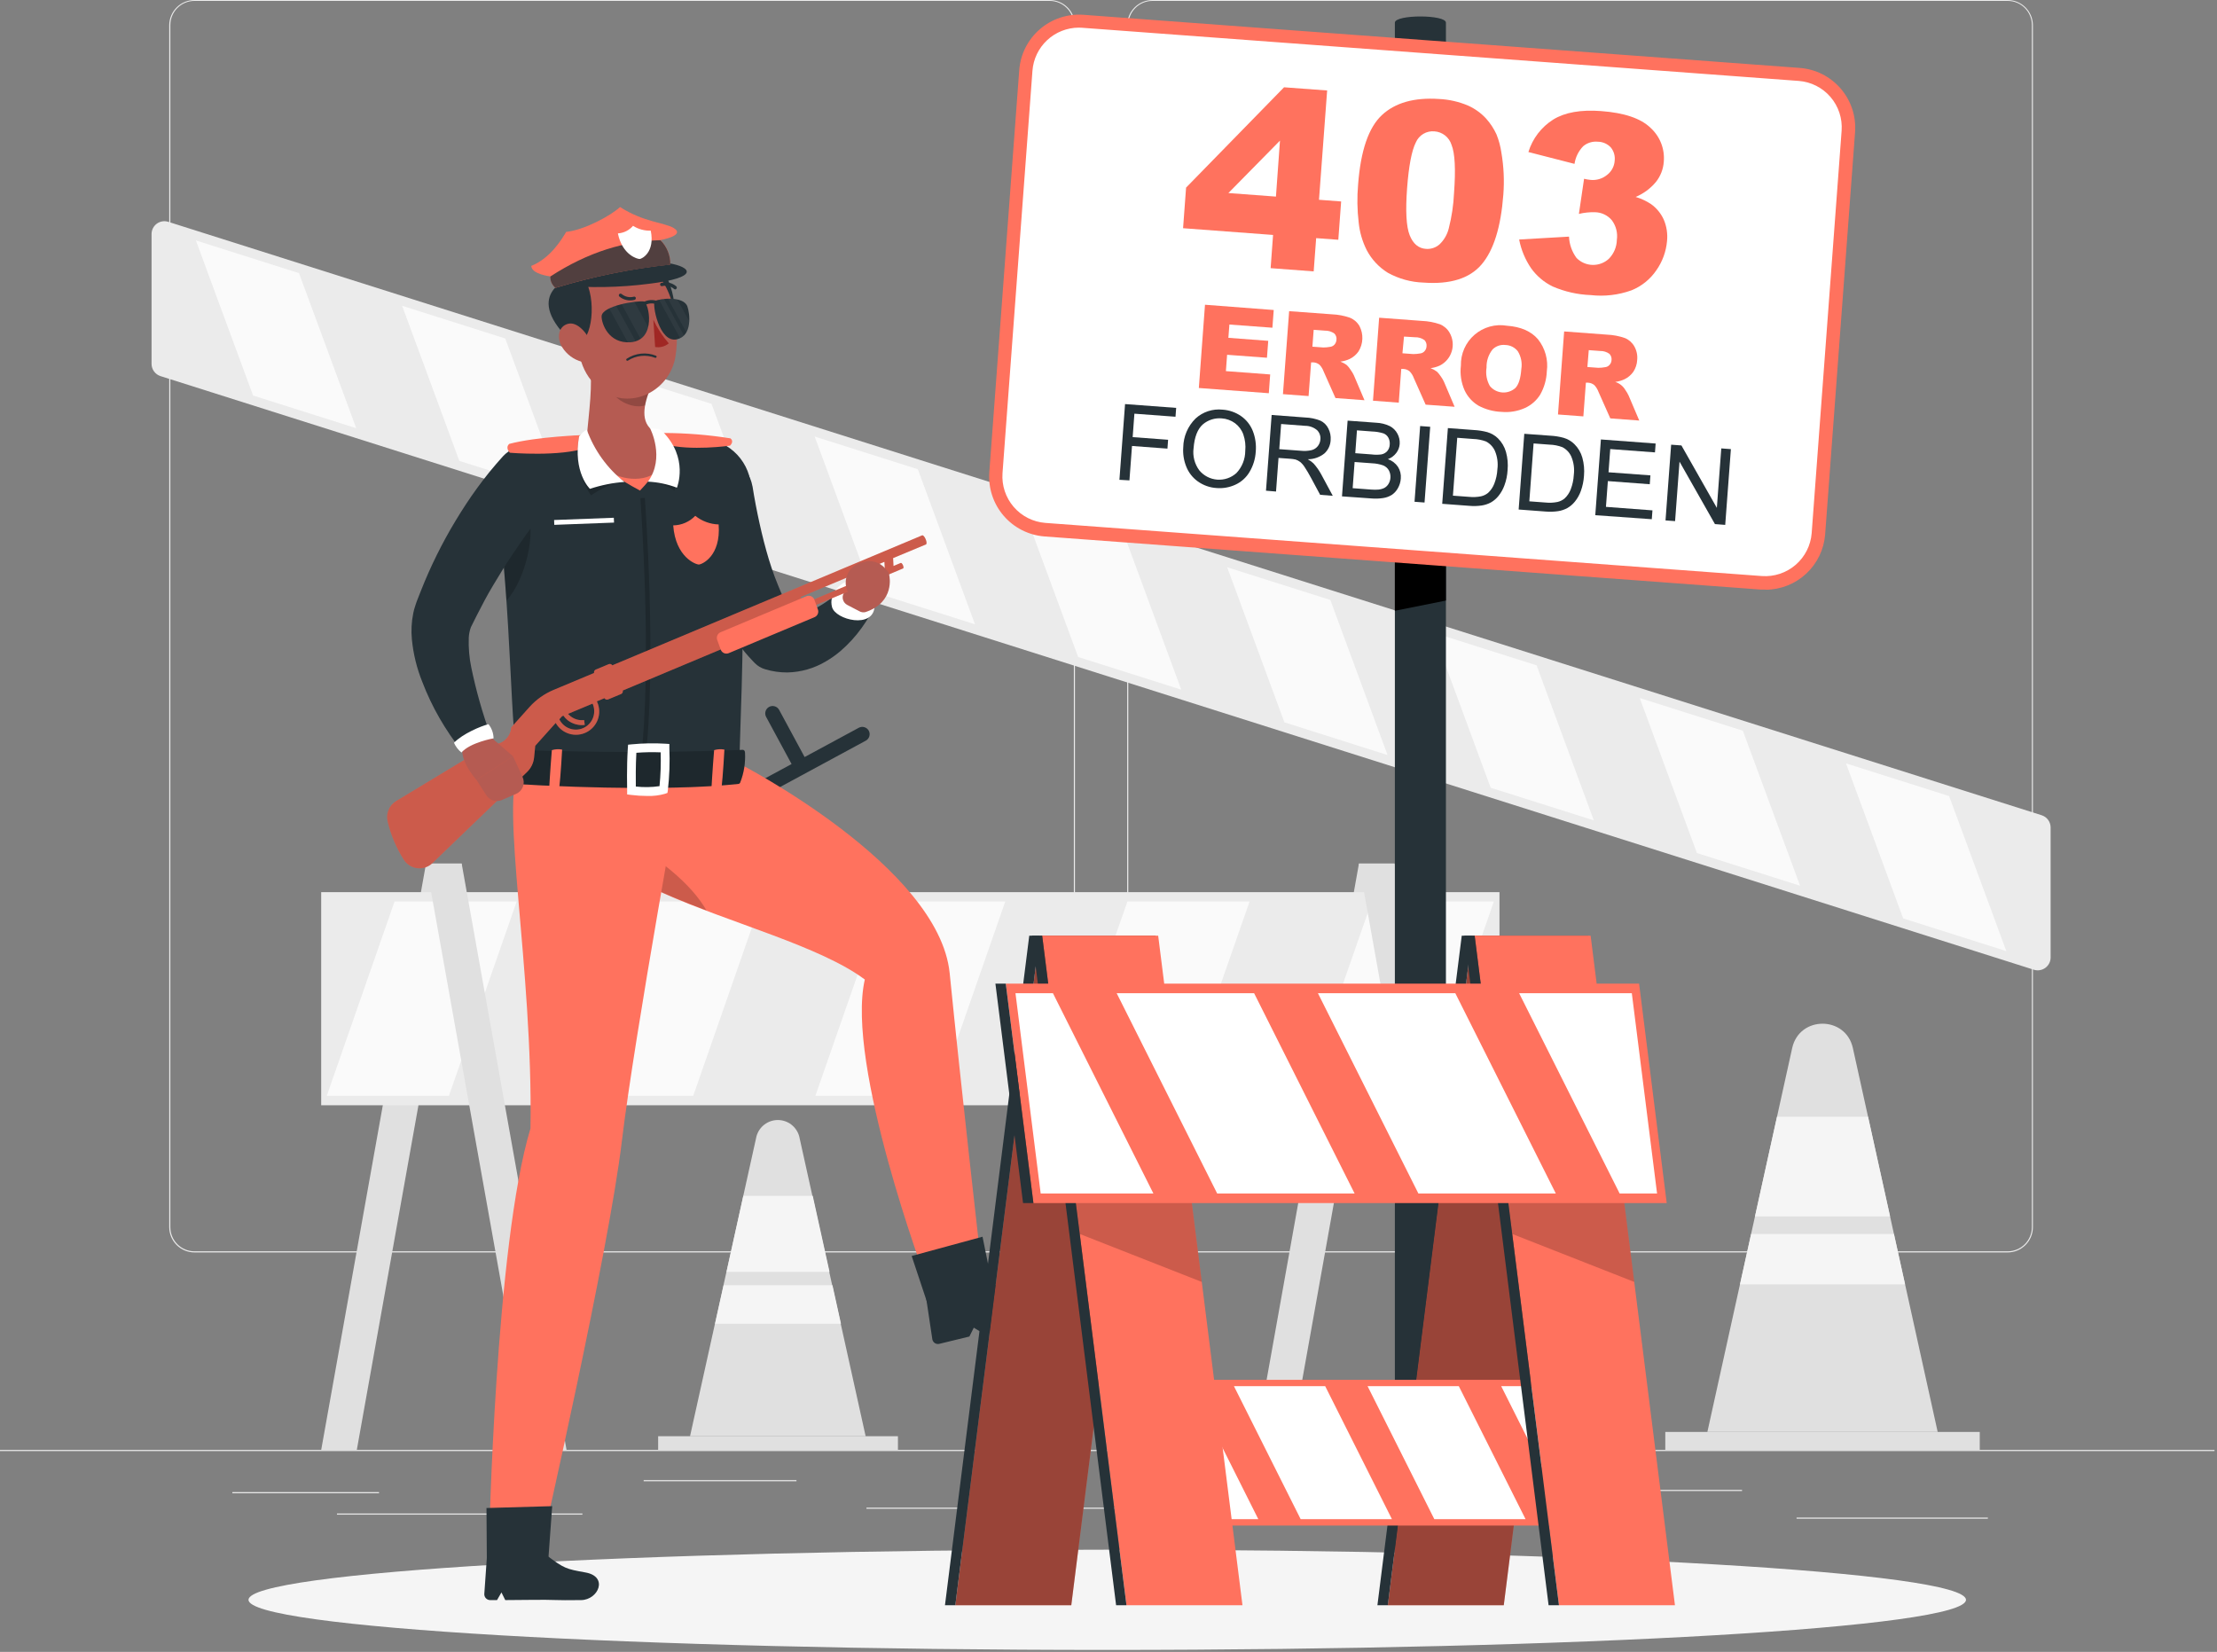 <svg width="671" height="500" viewBox="0 0 671 500" fill="none" xmlns="http://www.w3.org/2000/svg">
<rect x="0" y="0" width="671" height="500" fill="#808080" stroke="none"/>
<g clip-path="url(#clip0)">
<path d="M670.241 438.874H0V439.209H670.241V438.874Z" fill="#EBEBEB"/>
<path d="M114.719 451.635H70.322V451.971H114.719V451.635Z" fill="#EBEBEB"/>
<path d="M241.059 448.003H194.812V448.338H241.059V448.003Z" fill="#EBEBEB"/>
<path d="M176.273 458.11H101.984V458.445H176.273V458.11Z" fill="#EBEBEB"/>
<path d="M601.649 459.343H543.753V459.678H601.649V459.343Z" fill="#EBEBEB"/>
<path d="M527.252 450.965H496.555V451.3H527.252V450.965Z" fill="#EBEBEB"/>
<path d="M387.815 456.34H262.239V456.676H387.815V456.34Z" fill="#EBEBEB"/>
<path d="M317.694 379.088H58.861C56.833 379.085 54.889 378.277 53.457 376.842C52.024 375.407 51.22 373.462 51.22 371.434V7.587C51.237 5.571 52.05 3.643 53.48 2.223C54.911 0.802 56.844 0.003 58.861 0H317.694C319.724 0 321.671 0.806 323.107 2.242C324.542 3.677 325.348 5.624 325.348 7.654V371.434C325.348 373.464 324.542 375.411 323.107 376.847C321.671 378.282 319.724 379.088 317.694 379.088V379.088ZM58.861 0.268C56.922 0.272 55.063 1.044 53.694 2.417C52.324 3.789 51.555 5.648 51.555 7.587V371.434C51.555 373.373 52.324 375.233 53.694 376.605C55.063 377.977 56.922 378.75 58.861 378.753H317.694C319.634 378.75 321.494 377.978 322.866 376.606C324.237 375.234 325.01 373.374 325.013 371.434V7.587C325.01 5.647 324.237 3.788 322.866 2.416C321.494 1.044 319.634 0.272 317.694 0.268H58.861Z" fill="#EBEBEB"/>
<path d="M607.654 379.088H348.807C346.778 379.085 344.833 378.277 343.399 376.843C341.964 375.408 341.156 373.463 341.153 371.434V7.587C341.174 5.57 341.989 3.642 343.422 2.222C344.855 0.802 346.79 0.003 348.807 0H607.654C609.668 0.007 611.598 0.807 613.026 2.228C614.453 3.648 615.264 5.573 615.282 7.587V371.434C615.282 373.46 614.479 375.402 613.049 376.837C611.62 378.272 609.68 379.081 607.654 379.088V379.088ZM348.807 0.268C346.867 0.272 345.007 1.044 343.636 2.416C342.264 3.788 341.491 5.647 341.488 7.587V371.434C341.491 373.374 342.264 375.234 343.636 376.606C345.007 377.978 346.867 378.75 348.807 378.753H607.654C609.594 378.75 611.454 377.978 612.826 376.606C614.197 375.234 614.97 373.374 614.973 371.434V7.587C614.97 5.647 614.197 3.788 612.826 2.416C611.454 1.044 609.594 0.272 607.654 0.268H348.807Z" fill="#EBEBEB"/>
<path d="M271.77 434.718H199.196V438.874H271.77V434.718Z" fill="#E0E0E0"/>
<path d="M228.954 343.954L208.847 434.718H261.997L241.89 343.954C241.504 342.535 240.662 341.281 239.493 340.387C238.324 339.494 236.894 339.01 235.422 339.01C233.951 339.01 232.52 339.494 231.352 340.387C230.183 341.281 229.34 342.535 228.954 343.954V343.954Z" fill="#E0E0E0"/>
<path d="M245.992 361.971H224.973L219.893 384.973H251.072L245.992 361.971Z" fill="#F5F5F5"/>
<path d="M251.957 389.021H219.008L216.421 400.67H254.531L251.957 389.021Z" fill="#F5F5F5"/>
<path d="M97.212 438.874H107.989L139.732 261.394H128.941L97.212 438.874Z" fill="#E0E0E0"/>
<path d="M379.558 438.874H390.349L422.091 261.394H411.3L379.558 438.874Z" fill="#E0E0E0"/>
<path d="M453.834 270.04H97.212V334.544H453.834V270.04Z" fill="#EBEBEB"/>
<path d="M135.871 331.689H98.901L119.41 272.882H156.381L135.871 331.689Z" fill="#FAFAFA"/>
<path d="M209.812 331.689H172.842L193.351 272.882H230.308L209.812 331.689Z" fill="#FAFAFA"/>
<path d="M283.753 331.689H246.783L267.279 272.882H304.249L283.753 331.689Z" fill="#FAFAFA"/>
<path d="M357.681 331.689H320.71L341.22 272.882H378.19L357.681 331.689Z" fill="#FAFAFA"/>
<path d="M431.622 331.689H394.651L415.161 272.882H452.131L431.622 331.689Z" fill="#FAFAFA"/>
<path d="M171.474 438.874H160.684L128.941 261.394H139.732L171.474 438.874Z" fill="#E0E0E0"/>
<path d="M453.82 438.874H443.043L411.3 261.394H422.091L453.82 438.874Z" fill="#E0E0E0"/>
<path d="M599.196 433.418H504.021V438.874H599.196V433.418Z" fill="#E0E0E0"/>
<path d="M542.426 317.225L516.756 433.418H586.461L560.791 317.225C558.619 307.399 544.598 307.399 542.426 317.225Z" fill="#E0E0E0"/>
<path d="M565.389 338.03H537.828L531.166 368.19H572.051L565.389 338.03Z" fill="#F5F5F5"/>
<path d="M573.217 373.499H530L526.622 388.767H576.595L573.217 373.499Z" fill="#F5F5F5"/>
<path d="M620.643 250.536V289.812C620.642 290.424 620.497 291.026 620.22 291.571C619.943 292.116 619.541 292.588 619.048 292.949C618.555 293.311 617.984 293.551 617.381 293.651C616.778 293.751 616.16 293.708 615.576 293.525L48.552 113.834C47.772 113.579 47.093 113.084 46.611 112.419C46.129 111.755 45.87 110.955 45.871 110.134V70.844C45.869 70.232 46.012 69.628 46.288 69.082C46.565 68.536 46.966 68.063 47.461 67.702C47.955 67.341 48.528 67.102 49.133 67.005C49.737 66.908 50.356 66.956 50.938 67.145L617.962 246.769C618.754 247.028 619.441 247.533 619.924 248.211C620.406 248.889 620.659 249.704 620.643 250.536Z" fill="#EBEBEB"/>
<path d="M576.019 277.989L607.239 287.882L589.92 240.952L558.713 231.059L576.019 277.989Z" fill="#FAFAFA"/>
<path d="M513.593 258.204L544.812 268.096L527.493 221.166L496.287 211.273L513.593 258.204Z" fill="#FAFAFA"/>
<path d="M451.166 238.432L482.386 248.311L465.067 201.381L433.847 191.488L451.166 238.432Z" fill="#FAFAFA"/>
<path d="M388.74 218.633L419.96 228.539L402.641 181.595L371.421 171.702L388.74 218.633Z" fill="#FAFAFA"/>
<path d="M326.314 198.861L357.52 208.753L340.214 161.81L308.995 151.917L326.314 198.861Z" fill="#FAFAFA"/>
<path d="M263.887 179.075L295.094 188.968L277.788 142.024L246.568 132.131L263.887 179.075Z" fill="#FAFAFA"/>
<path d="M201.448 159.29L232.668 169.182L215.349 122.239L184.142 112.346L201.448 159.29Z" fill="#FAFAFA"/>
<path d="M139.021 139.504L170.241 149.397L152.922 102.453L121.716 92.56L139.021 139.504Z" fill="#FAFAFA"/>
<path d="M76.595 119.719L107.815 129.611L90.496 82.668L59.29 72.775L76.595 119.719Z" fill="#FAFAFA"/>
<path d="M335.121 499.41C478.663 499.41 595.027 492.616 595.027 484.236C595.027 475.855 478.663 469.062 335.121 469.062C191.579 469.062 75.215 475.855 75.215 484.236C75.215 492.616 191.579 499.41 335.121 499.41Z" fill="#F5F5F5"/>
<path d="M437.627 472.614H422.172V6.863C422.172 4.357 437.627 4.357 437.627 6.863V472.614Z" fill="#263238"/>
<path d="M437.627 181.769L422.172 184.879V163.499H437.627V181.769Z" fill="black"/>
<path d="M544.598 22.49L327.716 6.373C318.857 5.714 311.141 12.363 310.483 21.222L301.432 143.018C300.773 151.877 307.422 159.593 316.281 160.251L533.163 176.369C542.023 177.027 549.738 170.379 550.397 161.519L559.448 39.724C560.106 30.864 553.458 23.148 544.598 22.49Z" fill="white"/>
<path d="M534.357 178.458C533.914 178.458 533.459 178.458 533.016 178.458L316.126 162.373C311.347 162.002 306.908 159.756 303.778 156.125C300.649 152.493 299.084 147.771 299.424 142.989L308.485 21.193C308.852 16.411 311.097 11.969 314.729 8.837C318.361 5.705 323.085 4.137 327.869 4.477L544.759 20.563C549.538 20.933 553.977 23.179 557.106 26.811C560.236 30.442 561.801 35.165 561.461 39.946L552.4 161.743C552.052 166.291 550.004 170.542 546.662 173.647C543.321 176.753 538.932 178.485 534.37 178.499L534.357 178.458ZM326.501 8.365C322.946 8.379 319.527 9.734 316.928 12.159C314.328 14.585 312.74 17.902 312.48 21.448L303.418 143.244C303.159 146.948 304.373 150.604 306.795 153.418C309.218 156.232 312.653 157.976 316.354 158.271L533.244 174.357C536.964 174.623 540.638 173.406 543.463 170.972C546.289 168.538 548.036 165.085 548.324 161.367L557.386 39.571C557.659 35.85 556.445 32.172 554.01 29.345C551.575 26.517 548.118 24.772 544.397 24.491L327.507 8.405C327.212 8.378 326.85 8.365 326.501 8.365Z" fill="#FF725E"/>
<path d="M385.308 71.113L358.07 69.075L358.981 56.783L388.633 26.421L401.676 27.386L399.209 60.469L405.912 60.978L405.054 72.574L398.351 72.078L397.601 82.145L384.571 81.166L385.308 71.113ZM386.18 59.504L387.4 42.56L371.783 58.432L386.18 59.504Z" fill="#FF725E"/>
<path d="M411.046 55.858C411.814 45.617 414.209 38.615 418.231 34.852C422.252 31.09 428.016 29.459 435.523 29.96C438.564 30.097 441.556 30.778 444.357 31.971C446.411 32.897 448.257 34.228 449.786 35.885C451.062 37.311 452.12 38.919 452.922 40.657C453.647 42.462 454.151 44.348 454.424 46.273C455.136 50.456 455.33 54.711 455 58.941C454.258 68.718 452.073 75.742 448.445 80.013C444.817 84.285 438.954 86.126 430.858 85.536C427.068 85.413 423.36 84.393 420.04 82.56C417.335 80.884 415.127 78.514 413.646 75.697C412.334 73.08 411.511 70.245 411.22 67.332C410.766 63.524 410.708 59.678 411.046 55.858V55.858ZM425.871 56.984C425.362 63.847 425.621 68.579 426.649 71.18C427.668 73.767 429.33 75.201 431.635 75.335C433.1 75.438 434.547 74.956 435.657 73.995C437.051 72.681 438.033 70.99 438.485 69.129C439.383 65.618 439.918 62.025 440.08 58.405C440.608 51.256 440.357 46.407 439.33 43.861C438.983 42.734 438.303 41.739 437.379 41.007C436.455 40.274 435.331 39.839 434.155 39.759C432.979 39.648 431.799 39.914 430.784 40.519C429.769 41.124 428.974 42.036 428.512 43.123C427.261 45.59 426.381 50.21 425.871 56.984Z" fill="#FF725E"/>
<path d="M476.542 49.598L462.587 46.019C463.836 41.934 466.516 38.436 470.134 36.166C473.655 34.004 478.476 33.155 484.598 33.619C491.622 34.147 496.604 35.836 499.544 38.686C500.957 39.967 502.054 41.556 502.752 43.33C503.449 45.104 503.728 47.015 503.566 48.914C503.421 51.166 502.588 53.318 501.18 55.08C499.53 57.059 497.429 58.613 495.054 59.611C496.698 60.097 498.261 60.825 499.692 61.769C501.361 62.96 502.688 64.569 503.539 66.434C504.429 68.497 504.775 70.754 504.544 72.989C504.261 76.145 503.157 79.173 501.341 81.769C499.484 84.519 496.846 86.648 493.767 87.882C489.821 89.3 485.601 89.791 481.434 89.316C477.487 89.167 473.602 88.29 469.973 86.729C467.339 85.457 465.07 83.539 463.378 81.153C461.607 78.539 460.385 75.593 459.786 72.493L474.879 71.622C474.973 73.956 475.767 76.207 477.158 78.083C478.434 79.381 480.164 80.134 481.984 80.184C483.803 80.234 485.572 79.577 486.917 78.351C488.437 76.823 489.31 74.769 489.357 72.614C489.659 70.514 489.119 68.379 487.855 66.676C487.231 65.93 486.455 65.327 485.579 64.907C484.703 64.486 483.747 64.257 482.775 64.236C481.124 64.189 479.475 64.36 477.869 64.745L479.437 54.115C480.072 54.27 480.717 54.382 481.367 54.45C482.266 54.543 483.174 54.458 484.039 54.197C484.904 53.938 485.709 53.509 486.408 52.936C487.074 52.426 487.623 51.779 488.019 51.039C488.414 50.299 488.646 49.483 488.7 48.646C488.785 47.932 488.726 47.208 488.526 46.517C488.325 45.826 487.988 45.182 487.534 44.625C487.03 44.086 486.422 43.655 485.747 43.358C485.072 43.06 484.344 42.903 483.606 42.895C482.819 42.814 482.023 42.89 481.266 43.12C480.508 43.35 479.805 43.73 479.196 44.236C477.767 45.698 476.838 47.575 476.542 49.598V49.598Z" fill="#FF725E"/>
<path d="M364.705 92.239L385.51 93.834L385.107 99.196L372.091 98.231L371.783 102.252L383.847 103.164L383.459 108.284L371.394 107.386L371.032 112.332L384.437 113.338L384.022 119.021L362.842 117.44L364.705 92.239Z" fill="#FF725E"/>
<path d="M388.298 119.303L390.174 94.182L403.11 95.134C404.969 95.209 406.808 95.556 408.566 96.166C409.785 96.659 410.805 97.546 411.461 98.686C412.084 99.884 412.385 101.223 412.333 102.573C412.281 103.922 411.879 105.234 411.166 106.381C410.48 107.355 409.558 108.14 408.485 108.66C407.599 109.069 406.653 109.336 405.684 109.45C406.384 109.712 407.043 110.073 407.641 110.523C408.078 110.948 408.46 111.425 408.78 111.944C409.157 112.457 409.484 113.005 409.759 113.579L412.976 121.139L404.196 120.483L400.617 112.44C400.343 111.68 399.914 110.986 399.357 110.402C398.831 109.973 398.184 109.719 397.507 109.678H396.823L396.059 119.879L388.298 119.303ZM397.212 104.933L400.483 105.174C401.18 105.179 401.875 105.116 402.56 104.987C403.075 104.929 403.552 104.686 403.901 104.303C404.25 103.903 404.457 103.399 404.491 102.869C404.54 102.522 404.509 102.169 404.399 101.837C404.29 101.504 404.106 101.201 403.861 100.952C403.032 100.363 402.035 100.057 401.019 100.08L397.601 99.826L397.212 104.933Z" fill="#FF725E"/>
<path d="M415.55 121.287L417.413 96.166L430.362 97.131C432.216 97.203 434.05 97.546 435.804 98.15C437.027 98.643 438.051 99.53 438.713 100.67C439.206 101.51 439.521 102.443 439.64 103.41C439.759 104.377 439.678 105.357 439.403 106.292C439.128 107.226 438.664 108.095 438.041 108.843C437.417 109.591 436.647 110.204 435.777 110.643C434.89 111.051 433.945 111.318 432.976 111.434C433.675 111.699 434.334 112.06 434.933 112.507C435.359 112.941 435.741 113.417 436.072 113.928C436.451 114.437 436.775 114.985 437.037 115.563L440.255 123.123L431.488 122.48L427.909 114.437C427.634 113.678 427.205 112.985 426.649 112.399C426.121 111.966 425.468 111.712 424.786 111.676H424.102L423.351 121.877L415.55 121.287ZM424.464 106.93L427.735 107.172C428.431 107.169 429.126 107.106 429.812 106.984C430.332 106.933 430.813 106.683 431.153 106.287C431.511 105.897 431.724 105.395 431.756 104.866C431.802 104.518 431.77 104.163 431.661 103.829C431.552 103.495 431.369 103.19 431.126 102.936C430.294 102.344 429.291 102.043 428.271 102.078L424.933 101.877L424.464 106.93Z" fill="#FF725E"/>
<path d="M442.158 110.657C442.113 108.894 442.459 107.144 443.172 105.531C443.884 103.919 444.945 102.484 446.278 101.33C447.611 100.176 449.183 99.333 450.881 98.859C452.58 98.386 454.362 98.295 456.099 98.593C460.282 98.896 463.409 100.259 465.483 102.681C466.561 104.031 467.355 105.586 467.816 107.252C468.277 108.918 468.395 110.66 468.164 112.373C468.075 114.87 467.38 117.308 466.14 119.477C465.03 121.241 463.427 122.64 461.528 123.499C459.3 124.493 456.853 124.895 454.424 124.665C451.997 124.571 449.623 123.93 447.48 122.788C445.65 121.702 444.188 120.091 443.284 118.164C442.239 115.809 441.85 113.215 442.158 110.657ZM449.92 111.26C449.606 113.179 449.961 115.148 450.925 116.836C451.383 117.396 451.95 117.858 452.592 118.193C453.233 118.528 453.936 118.73 454.657 118.786C455.378 118.843 456.104 118.752 456.789 118.521C457.475 118.289 458.107 117.922 458.646 117.44C459.638 116.421 460.241 114.517 460.443 111.702C460.749 109.848 460.378 107.944 459.397 106.34C458.953 105.762 458.386 105.29 457.737 104.958C457.087 104.627 456.372 104.444 455.644 104.424C454.934 104.336 454.214 104.411 453.538 104.644C452.863 104.876 452.248 105.259 451.743 105.764C450.504 107.323 449.858 109.27 449.92 111.26V111.26Z" fill="#FF725E"/>
<path d="M471.542 125.456L473.405 100.322L486.34 101.287C488.2 101.361 490.038 101.709 491.796 102.319C492.997 102.814 493.997 103.696 494.638 104.826C495.355 106.086 495.66 107.539 495.509 108.981C495.446 110.248 495.043 111.475 494.343 112.533C493.658 113.505 492.735 114.285 491.662 114.799C490.775 115.21 489.83 115.481 488.861 115.603C490.172 116.004 491.28 116.891 491.957 118.083C492.332 118.6 492.655 119.152 492.922 119.732L496.139 127.292L487.373 126.635L483.794 118.592C483.515 117.836 483.086 117.143 482.533 116.555C482.002 116.127 481.351 115.874 480.67 115.831H479.987L479.222 126.032L471.542 125.456ZM480.442 111.086L483.713 111.327C484.415 111.332 485.115 111.269 485.804 111.139C486.324 111.089 486.805 110.839 487.145 110.442C487.505 110.053 487.718 109.551 487.748 109.021C487.791 108.675 487.757 108.324 487.648 107.992C487.539 107.661 487.358 107.358 487.118 107.105C486.288 106.507 485.284 106.201 484.263 106.233L480.858 105.979L480.442 111.086Z" fill="#FF725E"/>
<path d="M338.807 145.228L340.51 122.306L355.979 123.458L355.778 126.139L343.338 125.214L342.815 132.306L353.539 133.11L353.338 135.791L342.614 134.987L341.837 145.402L338.807 145.228Z" fill="#263238"/>
<path d="M358.123 135.389C358.177 132.109 359.515 128.98 361.85 126.676C362.941 125.677 364.232 124.922 365.637 124.459C367.042 123.997 368.529 123.839 370 123.995C372.015 124.116 373.958 124.789 375.617 125.938C377.224 127.06 378.464 128.632 379.182 130.456C379.956 132.446 380.259 134.589 380.067 136.716C379.94 138.878 379.297 140.979 378.19 142.842C377.189 144.545 375.686 145.898 373.887 146.716C372.115 147.531 370.162 147.878 368.217 147.721C366.177 147.6 364.212 146.908 362.547 145.724C360.945 144.585 359.714 143 359.008 141.166C358.28 139.332 357.977 137.357 358.123 135.389V135.389ZM361.247 135.67C360.935 138.046 361.56 140.45 362.989 142.373C363.659 143.183 364.486 143.849 365.42 144.33C366.354 144.812 367.376 145.1 368.425 145.177C369.473 145.253 370.526 145.116 371.52 144.775C372.514 144.434 373.429 143.895 374.209 143.19C375.926 141.38 376.885 138.982 376.89 136.488C377.056 134.812 376.859 133.121 376.314 131.528C375.835 130.159 374.957 128.964 373.794 128.096C372.62 127.236 371.225 126.729 369.772 126.635C368.748 126.544 367.716 126.656 366.735 126.967C365.755 127.278 364.846 127.78 364.062 128.445C362.453 129.866 361.501 132.279 361.247 135.724V135.67Z" fill="#263238"/>
<path d="M383.164 148.525L384.879 125.603L395.04 126.367C396.622 126.414 398.183 126.741 399.652 127.332C400.691 127.826 401.532 128.658 402.038 129.692C402.597 130.783 402.838 132.009 402.735 133.231C402.7 133.992 402.515 134.74 402.191 135.43C401.866 136.12 401.409 136.739 400.845 137.252C399.417 138.391 397.644 139.01 395.818 139.008C396.452 139.353 397.038 139.782 397.56 140.281C398.449 141.269 399.219 142.358 399.853 143.525L403.378 150.067L399.558 149.772L396.877 144.785C396.099 143.338 395.442 142.239 394.92 141.461C394.541 140.837 394.06 140.279 393.499 139.812C393.094 139.504 392.641 139.263 392.158 139.102C391.607 138.976 391.047 138.895 390.483 138.861L386.957 138.606L386.206 148.78L383.164 148.525ZM387.185 135.952L393.7 136.434C394.797 136.559 395.908 136.496 396.984 136.247C397.736 136.054 398.401 135.615 398.874 135C399.321 134.419 399.587 133.72 399.638 132.989C399.686 132.485 399.623 131.977 399.454 131.5C399.285 131.023 399.014 130.589 398.66 130.228C397.641 129.354 396.342 128.878 395 128.887L387.748 128.338L387.185 135.952Z" fill="#263238"/>
<path d="M406.166 150.241L407.869 127.319L416.475 127.949C417.915 128.002 419.329 128.349 420.63 128.968C421.627 129.484 422.441 130.293 422.962 131.287C423.473 132.235 423.706 133.309 423.633 134.383C423.562 135.355 423.213 136.286 422.627 137.064C421.976 137.936 421.087 138.602 420.067 138.981C421.307 139.403 422.375 140.217 423.11 141.3C423.783 142.356 424.085 143.606 423.968 144.853C423.899 145.892 423.592 146.901 423.07 147.802C422.62 148.608 421.986 149.297 421.22 149.812C420.428 150.293 419.549 150.612 418.633 150.751C417.4 150.941 416.148 150.977 414.906 150.858L406.166 150.241ZM409.397 147.761L415.107 148.19C415.799 148.241 416.493 148.241 417.185 148.19C417.809 148.133 418.417 147.965 418.981 147.694C419.492 147.41 419.922 146.999 420.228 146.501C420.61 145.877 420.821 145.163 420.84 144.431C420.859 143.699 420.685 142.976 420.335 142.332C419.94 141.661 419.331 141.141 418.606 140.858C417.535 140.483 416.415 140.271 415.282 140.228L409.987 139.839L409.397 147.761ZM410.188 137.172L415.147 137.547C416.113 137.672 417.091 137.672 418.056 137.547C418.761 137.422 419.404 137.063 419.879 136.528C420.334 135.975 420.594 135.287 420.617 134.571C420.683 133.864 420.548 133.153 420.228 132.52C419.911 131.908 419.382 131.431 418.74 131.18C417.619 130.83 416.455 130.636 415.282 130.603L410.697 130.255L410.188 137.172Z" fill="#263238"/>
<path d="M428.124 151.877L429.826 128.954L432.869 129.182L431.153 152.105L428.124 151.877Z" fill="#263238"/>
<path d="M436.501 152.493L438.217 129.571L446.113 130.161C447.471 130.231 448.819 130.442 450.134 130.791C451.353 131.148 452.466 131.797 453.378 132.681C454.53 133.824 455.366 135.247 455.804 136.81C456.301 138.601 456.465 140.468 456.287 142.319C456.201 143.886 455.88 145.432 455.335 146.903C454.917 148.07 454.305 149.157 453.526 150.121C452.902 150.894 452.143 151.548 451.287 152.051C450.407 152.531 449.45 152.853 448.459 153.003C447.229 153.184 445.983 153.22 444.745 153.11L436.501 152.493ZM439.745 150.027L444.638 150.389C445.837 150.513 447.048 150.459 448.231 150.228C449.016 150.055 449.75 149.702 450.375 149.196C451.211 148.424 451.858 147.47 452.266 146.407C452.807 145.01 453.124 143.535 453.204 142.038C453.453 140.129 453.185 138.189 452.426 136.421C451.868 135.216 450.925 134.23 449.745 133.619C448.499 133.159 447.186 132.905 445.858 132.869L441.046 132.507L439.745 150.027Z" fill="#263238"/>
<path d="M459.638 154.223L461.341 131.3L469.236 131.877C470.596 131.945 471.944 132.161 473.257 132.52C474.473 132.875 475.583 133.524 476.488 134.41C477.641 135.547 478.478 136.966 478.914 138.525C479.409 140.317 479.577 142.183 479.41 144.035C479.311 145.6 478.991 147.144 478.459 148.619C478.038 149.792 477.422 150.884 476.635 151.85C476.012 152.619 475.253 153.269 474.397 153.767C473.522 154.247 472.569 154.569 471.582 154.718C470.353 154.897 469.107 154.938 467.869 154.839L459.638 154.223ZM462.869 151.743L467.762 152.105C468.96 152.229 470.171 152.175 471.354 151.944C472.14 151.774 472.875 151.42 473.499 150.912C474.336 150.146 474.983 149.196 475.389 148.137C475.93 146.739 476.247 145.264 476.327 143.767C476.577 141.859 476.308 139.919 475.55 138.15C474.996 136.941 474.052 135.954 472.869 135.349C471.621 134.876 470.302 134.618 468.968 134.584L464.156 134.223L462.869 151.743Z" fill="#263238"/>
<path d="M482.829 155.938L484.531 133.016L501.099 134.249L500.898 136.93L487.359 135.925L486.837 142.949L499.518 143.887L499.317 146.568L486.636 145.617L486.059 153.418L500.134 154.477L499.933 157.158L482.829 155.938Z" fill="#263238"/>
<path d="M504.089 157.52L505.791 134.598L508.901 134.826L519.625 153.727L520.965 135.724L523.874 135.938L522.158 158.874L519.048 158.633L508.325 139.732L506.984 157.735L504.089 157.52Z" fill="#263238"/>
<path d="M227.775 147.306L228.217 149.987L228.727 152.788C229.102 154.651 229.45 156.528 229.879 158.378C230.697 162.105 231.635 165.778 232.708 169.33C233.244 171.099 233.834 172.855 234.464 174.544C235.094 176.233 235.804 177.922 236.461 179.504C237.765 182.473 239.416 185.276 241.381 187.855L237.708 185.442C238.635 185.987 239.706 186.235 240.777 186.153C242.528 185.989 244.23 185.489 245.791 184.678C247.813 183.669 249.738 182.476 251.542 181.113C252.507 180.402 253.485 179.651 254.424 178.847C254.906 178.458 255.375 178.056 255.764 177.654C256.153 177.252 256.743 176.796 257.105 176.515L257.815 175.938C258.693 175.235 259.782 174.849 260.907 174.843C262.032 174.837 263.125 175.212 264.01 175.906C264.895 176.6 265.52 177.573 265.782 178.666C266.045 179.76 265.929 180.91 265.456 181.93C265.054 182.775 264.785 183.418 264.424 184.115C264.062 184.812 263.713 185.456 263.338 186.126C262.56 187.467 261.743 188.74 260.831 190C258.956 192.628 256.768 195.018 254.316 197.118C252.966 198.262 251.517 199.285 249.987 200.174C246.449 202.293 242.42 203.453 238.298 203.539C236.028 203.552 233.769 203.226 231.595 202.574C230.4 202.232 229.314 201.586 228.445 200.697L227.936 200.174C224.476 196.584 221.543 192.522 219.222 188.11C217.089 184.091 215.278 179.909 213.807 175.603C212.327 171.433 211.087 167.181 210.094 162.869C209.611 160.737 209.142 158.593 208.753 156.434C208.566 155.349 208.378 154.276 208.217 153.177C208.056 152.078 207.922 151.046 207.788 149.719C207.544 147.141 208.303 144.569 209.907 142.538C211.511 140.506 213.838 139.172 216.401 138.812C218.965 138.453 221.568 139.096 223.67 140.609C225.771 142.121 227.208 144.385 227.681 146.93L227.775 147.306Z" fill="#263238"/>
<path d="M256.93 175.71C254.102 176.609 250.777 179.879 251.823 183.753C252.868 187.627 264.33 190.456 264.705 183.566C261.394 176.944 256.93 175.71 256.93 175.71Z" fill="white"/>
<path d="M255.416 179.45L256.635 177.587L269.169 174.263C269.169 174.263 270.992 182.239 261.944 185.268C261.301 185.426 260.622 185.325 260.054 184.987L256.448 183.11C256.131 182.947 255.851 182.72 255.625 182.443C255.4 182.167 255.233 181.848 255.136 181.504C255.04 181.161 255.014 180.802 255.062 180.448C255.11 180.095 255.231 179.755 255.416 179.45V179.45Z" fill="#B55B52"/>
<path d="M160.965 133.713C176.97 130.804 198.659 130.255 214.383 132.949C218.24 133.604 221.709 135.685 224.103 138.779C226.497 141.873 227.64 145.754 227.306 149.651C226.407 159.987 225.268 169.115 224.625 176.273C225.335 194.45 223.794 224.826 223.794 231.233L157.185 232.172C154.223 223.874 155.201 186.488 150 148.861C149.494 145.405 150.357 141.888 152.405 139.059C154.453 136.23 157.524 134.312 160.965 133.713V133.713Z" fill="#263238"/>
<path opacity="0.2" d="M195.161 231.26L193.82 231.086C197.6 201.26 193.82 151.287 193.82 150.791L195.161 150.684C195.201 151.193 198.968 201.3 195.161 231.26Z" fill="black"/>
<path d="M201.206 134.477C198.525 133.767 200.952 131.059 200.952 131.059C207.686 131.074 214.409 131.617 221.059 132.681C222.319 133.646 220.952 134.893 220.952 134.893C220.952 134.893 209.008 136.595 201.206 134.477Z" fill="#FF725E"/>
<path opacity="0.2" d="M197.44 130.657C197.44 130.657 201.461 138.593 196.099 145.804C198.968 145.983 201.74 146.907 204.142 148.485C204.142 148.485 206.032 141.689 200.71 131.341C200.134 130.362 197.44 130.657 197.44 130.657Z" fill="black"/>
<path d="M201.662 134.504C202.694 139.343 193.7 148.485 193.7 148.485C193.7 148.485 177.802 140.147 176.796 135.362L201.662 134.504Z" fill="#FF725E"/>
<path opacity="0.2" d="M160 157.332C161.743 160.697 159.625 174.759 153.298 181.769C152.882 175.63 152.359 169.209 151.689 162.681L160 157.332Z" fill="black"/>
<path d="M178.499 109.678L196.515 118.311C194.611 123.418 193.7 128.727 199.035 131.26C199.777 131.618 200.437 132.126 200.975 132.75C201.512 133.375 201.916 134.103 202.16 134.89C202.404 135.677 202.483 136.506 202.393 137.325C202.303 138.145 202.045 138.936 201.635 139.651C200.794 141.118 199.609 142.359 198.182 143.267C196.756 144.175 195.13 144.724 193.445 144.866C187.185 145.496 181.019 141.475 177.426 137.708C175.952 136.153 177.426 134.33 177.587 132.158C178.284 124.491 179.464 116.461 178.499 109.678Z" fill="#B55B52"/>
<path opacity="0.2" d="M186.796 111.394L196.515 118.311C195.954 119.729 195.528 121.197 195.241 122.694C191.22 124.035 184.919 120.523 184.812 117.038C184.759 115.281 186.327 112.225 186.796 111.394Z" fill="black"/>
<path d="M199.423 80.55C202.868 83.351 206.796 95.871 201.742 100.925C194.289 92.265 193.445 79.249 199.423 80.55Z" fill="#263238"/>
<path d="M173.512 95.04C174.853 105.764 175.121 112.064 180.912 117.172C189.611 124.853 202.547 118.941 204.41 108.043C206.086 98.217 203.579 82.4 192.788 78.901C190.398 78.126 187.85 77.971 185.384 78.45C182.917 78.929 180.613 80.026 178.686 81.639C176.76 83.252 175.275 85.328 174.37 87.672C173.465 90.016 173.17 92.551 173.512 95.04V95.04Z" fill="#B55B52"/>
<path d="M173.847 104.263C178.914 104.638 180.67 92.386 177.52 85.496C179.718 86.407 185.978 85.496 187.721 82.641C197.828 85.509 201.609 85.563 202.895 81.394C204.182 77.225 188.298 73.552 179.102 75.523C169.906 77.493 172.614 84.156 172.614 84.156C172.614 84.156 157.037 89.142 173.847 104.263Z" fill="#263238"/>
<path d="M170.147 105.08C171.499 107.256 173.626 108.837 176.099 109.504C179.223 110.255 180.295 107.118 179.035 103.968C177.882 101.139 174.893 97.265 171.944 98.003C168.995 98.74 168.391 102.306 170.147 105.08Z" fill="#B55B52"/>
<path d="M187.802 96.837C187.802 97.708 188.365 98.378 188.941 98.338C189.517 98.298 189.933 97.56 189.866 96.676C189.799 95.791 189.303 95.134 188.727 95.174C188.15 95.215 187.748 95.965 187.802 96.837Z" fill="#263238"/>
<path d="M199.651 95.871C199.718 96.743 200.228 97.426 200.791 97.373C201.354 97.319 201.783 96.595 201.729 95.724C201.676 94.853 201.166 94.169 200.59 94.209C200.013 94.249 199.598 95 199.651 95.871Z" fill="#263238"/>
<path d="M197.735 96.769C198.953 99.362 200.527 101.771 202.413 103.928C201.847 104.401 201.184 104.745 200.47 104.935C199.757 105.125 199.011 105.156 198.284 105.027L197.735 96.769Z" fill="#A02724"/>
<path d="M192.305 89.92C192.369 89.981 192.411 90.061 192.426 90.147C192.455 90.279 192.432 90.416 192.362 90.531C192.292 90.646 192.181 90.729 192.051 90.764C191.257 90.974 190.424 90.99 189.622 90.813C188.82 90.636 188.072 90.27 187.44 89.745C187.392 89.698 187.354 89.642 187.328 89.579C187.302 89.517 187.289 89.451 187.289 89.383C187.289 89.316 187.302 89.249 187.328 89.187C187.354 89.125 187.392 89.069 187.44 89.022C187.539 88.927 187.671 88.875 187.808 88.875C187.945 88.875 188.077 88.927 188.177 89.022V89.022C188.682 89.431 189.277 89.715 189.913 89.85C190.549 89.985 191.208 89.968 191.836 89.799C191.918 89.776 192.005 89.775 192.087 89.796C192.17 89.817 192.245 89.86 192.305 89.92V89.92Z" fill="#263238"/>
<path d="M194.477 92.493C194.396 92.452 194.331 92.386 194.289 92.306C194.22 92.19 194.2 92.052 194.233 91.921C194.265 91.79 194.348 91.678 194.464 91.609C195.16 91.173 195.949 90.908 196.766 90.836C197.584 90.764 198.407 90.886 199.169 91.193C199.23 91.222 199.285 91.262 199.33 91.312C199.375 91.362 199.41 91.421 199.432 91.484C199.455 91.548 199.464 91.615 199.461 91.683C199.457 91.75 199.44 91.816 199.41 91.877C199.347 91.999 199.239 92.091 199.11 92.136C198.98 92.181 198.838 92.175 198.713 92.118C198.109 91.883 197.458 91.793 196.813 91.856C196.168 91.918 195.547 92.132 195 92.48C194.923 92.531 194.833 92.559 194.74 92.561C194.648 92.564 194.557 92.54 194.477 92.493V92.493Z" fill="#263238"/>
<path d="M204.517 87.587C204.437 87.609 204.353 87.612 204.272 87.596C204.19 87.579 204.114 87.544 204.048 87.493C203.564 87.065 202.983 86.759 202.355 86.603C201.728 86.446 201.071 86.444 200.442 86.595C200.313 86.634 200.173 86.62 200.053 86.556C199.934 86.492 199.845 86.383 199.806 86.253C199.767 86.124 199.781 85.984 199.845 85.864C199.909 85.745 200.018 85.656 200.148 85.617C200.937 85.41 201.765 85.4 202.56 85.586C203.354 85.773 204.091 86.152 204.705 86.689C204.799 86.786 204.851 86.916 204.851 87.051C204.851 87.186 204.799 87.316 204.705 87.413C204.657 87.485 204.593 87.545 204.517 87.587V87.587Z" fill="#263238"/>
<path d="M262.949 221.18C262.665 220.66 262.187 220.273 261.62 220.105C261.052 219.937 260.44 220 259.919 220.282L243.525 229.142L235.777 214.799C235.484 214.299 235.009 213.933 234.451 213.776C233.894 213.62 233.297 213.686 232.787 213.96C232.277 214.234 231.892 214.695 231.715 215.247C231.538 215.798 231.581 216.397 231.836 216.917L239.584 231.26L183.083 261.796C182.563 262.08 182.176 262.557 182.006 263.124C181.835 263.691 181.895 264.302 182.171 264.826V264.826C182.455 265.345 182.932 265.732 183.499 265.903C184.066 266.074 184.678 266.014 185.201 265.737L262.051 224.182C262.564 223.899 262.945 223.426 263.113 222.864C263.281 222.303 263.222 221.698 262.949 221.18V221.18Z" fill="#263238"/>
<path d="M261.743 296.488C234.933 276.381 152.399 268.338 180.925 231.582L223.82 231.18C223.82 231.18 284.142 262.145 287.426 294.531C290.791 328.217 296.81 381.26 296.81 381.26L280.188 387.158C280.188 387.158 255.898 322.118 261.743 296.488Z" fill="#FF725E"/>
<path opacity="0.2" d="M182.399 250C181.408 252.172 180.496 254.424 179.719 256.796C186.421 264.37 199.571 270.201 213.82 275.563C209.397 267.842 199.732 259.263 182.399 250Z" fill="black"/>
<path d="M280.335 393.043L297.587 388.606C298.669 388.29 299.825 388.346 300.871 388.767C306.877 391.448 310.71 390.67 316.649 390.308C323.753 389.853 322.158 397.493 317.158 398.794C308.914 400.938 309.517 400.469 302.413 402.306L297.533 403.566L294.732 401.863L293.391 404.544L284.343 406.743C284.113 406.806 283.872 406.821 283.636 406.787C283.4 406.753 283.173 406.671 282.971 406.545C282.768 406.419 282.593 406.252 282.458 406.056C282.323 405.859 282.23 405.636 282.185 405.402L280.335 393.043Z" fill="#263238"/>
<path d="M280.777 394.732C281.032 394.611 300.375 389.196 300.375 389.196L297.373 374.33L275.925 380.161L280.777 394.732Z" fill="#263238"/>
<path d="M160.55 341.582C161.367 292.748 151.166 243.029 157.225 232.118L206.984 231.421C206.984 231.421 192.118 312.842 188.217 345.362C184.196 379.196 164.088 467.158 164.088 467.158L148.003 467.413C148.003 467.413 149.906 376.676 160.55 341.582Z" fill="#FF725E"/>
<path d="M147.453 470.013L162.198 469.786C163.337 469.735 164.459 470.065 165.389 470.724C170.751 474.745 171.314 474.906 177.185 475.952C184.236 477.198 181.072 484.236 175.912 484.316C167.386 484.45 168.083 484.142 160.818 484.249L152.922 484.316L151.77 481.997L150.429 484.316H148.351C148.11 484.317 147.87 484.268 147.648 484.172C147.426 484.077 147.226 483.937 147.061 483.761C146.895 483.585 146.767 483.377 146.684 483.15C146.602 482.923 146.567 482.681 146.582 482.44L147.453 470.013Z" fill="#263238"/>
<path d="M147.346 471.769C147.6 471.769 165.911 472.614 165.911 472.614L167.131 455.885L147.239 456.448L147.346 471.769Z" fill="#263238"/>
<path d="M196.783 129.705C196.783 129.705 201.394 138.592 196.099 145.791C199.103 145.936 202.066 146.551 204.879 147.614C204.879 147.614 208.619 138.566 200.375 130.469C199.799 129.504 196.783 129.705 196.783 129.705Z" fill="white"/>
<path d="M155.402 237.265C179.196 238.686 206.474 239.115 223.539 237.265C223.641 237.251 223.739 237.209 223.821 237.146C223.903 237.083 223.967 236.999 224.008 236.903C225.151 234.012 225.654 230.906 225.482 227.802C225.482 227.319 225.161 226.957 224.839 226.971C202.319 227.842 179.933 227.788 156.474 226.971C156.22 226.971 155.965 227.185 155.871 227.547C155.072 230.438 154.733 233.437 154.866 236.434C154.85 236.613 154.894 236.791 154.991 236.942C155.088 237.093 155.233 237.206 155.402 237.265V237.265Z" fill="#263238"/>
<path opacity="0.2" d="M155.402 237.265C179.196 238.686 206.474 239.115 223.539 237.265C223.641 237.251 223.739 237.209 223.821 237.146C223.903 237.083 223.967 236.999 224.008 236.903C225.151 234.012 225.654 230.906 225.482 227.802C225.482 227.319 225.161 226.957 224.839 226.971C202.319 227.842 179.933 227.788 156.474 226.971C156.22 226.971 155.965 227.185 155.871 227.547C155.072 230.438 154.733 233.437 154.866 236.434C154.85 236.613 154.894 236.791 154.991 236.942C155.088 237.093 155.233 237.206 155.402 237.265V237.265Z" fill="black"/>
<path d="M195.992 240.925C194.307 240.921 192.624 240.814 190.952 240.603L189.812 240.456V239.316C189.812 239.021 189.638 232.091 190.013 226.528L190.094 225.402L191.206 225.295C194.588 224.969 197.99 224.906 201.381 225.107L202.587 225.188V226.394C202.773 230.671 202.621 234.956 202.131 239.209L202.011 240L201.26 240.268C199.548 240.755 197.771 240.976 195.992 240.925ZM192.44 238.07C194.826 238.337 197.236 238.297 199.611 237.949C199.948 234.551 200.064 231.134 199.96 227.721C197.506 227.622 195.049 227.666 192.601 227.855C192.386 231.702 192.413 236.032 192.44 238.07Z" fill="white"/>
<path d="M170.134 226.89C170.134 226.89 169.745 234.41 169.196 239.196C168.137 240.295 166.166 239.45 166.166 239.45C166.166 239.45 166.555 232.507 167.024 227.051C168.033 226.748 169.099 226.693 170.134 226.89V226.89Z" fill="#FF725E"/>
<path d="M219.249 226.89C219.249 226.89 218.861 234.41 218.311 239.196C217.252 240.295 215.281 239.45 215.281 239.45C215.281 239.45 215.67 232.507 216.139 227.051C217.148 226.748 218.215 226.693 219.249 226.89V226.89Z" fill="#FF725E"/>
<path d="M203.753 159.021C204.477 168.713 210.657 170.898 211.528 170.871C212.399 170.845 218.23 168.432 217.507 158.74C214.926 158.661 212.441 157.744 210.429 156.126C209.565 157.029 208.529 157.75 207.383 158.247C206.237 158.744 205.003 159.008 203.753 159.021Z" fill="#FF725E"/>
<path d="M202.413 79.665C209.303 80.818 211.903 84.022 196.394 85.898C187.431 87.049 178.367 87.202 169.37 86.354C169.37 86.354 190.054 79.598 202.413 79.665Z" fill="#263238"/>
<path d="M168.11 87.131C179.45 83.681 191.093 81.32 202.882 80.08C202.915 78.704 202.667 77.336 202.153 76.059C201.639 74.782 200.87 73.624 199.893 72.654C199.893 72.654 207.734 71.314 203.834 68.968C201.153 67.4 194.759 67.225 187.667 62.668C184.759 65.349 176.796 69.638 171.354 70.188C170.013 72.493 166.488 78.231 160.791 80.483C160.871 83.003 166.541 83.659 166.541 83.659C166.518 84.32 166.647 84.977 166.919 85.579C167.191 86.181 167.599 86.713 168.11 87.131V87.131Z" fill="#FF725E"/>
<path opacity="0.8" d="M166.542 83.7C178.083 76.207 189.155 72.976 199.893 72.694C200.87 73.664 201.639 74.823 202.153 76.099C202.667 77.376 202.915 78.745 202.882 80.121C191.095 81.347 179.452 83.695 168.11 87.131C167.604 86.717 167.2 86.192 166.928 85.597C166.656 85.002 166.524 84.353 166.542 83.7V83.7Z" fill="#263238"/>
<path d="M187.011 70.644C188.351 77.239 193.003 78.445 193.633 78.391C194.263 78.338 198.284 76.407 196.957 69.812C195.063 69.878 193.194 69.368 191.595 68.351C191.024 69.022 190.324 69.57 189.536 69.964C188.749 70.358 187.89 70.589 187.011 70.644V70.644Z" fill="white"/>
<path d="M194.839 91.247C196.367 91.461 198.86 102.963 190.885 103.579C184.182 104.102 182.078 97.949 182.078 95.791C182.078 92.574 192.667 90.938 194.839 91.247Z" fill="#263238"/>
<path d="M198.217 91.153C197.265 91.729 199.41 103.981 204.919 102.694C209.611 101.609 208.82 94.946 208.056 92.788C206.97 89.531 199.571 90.295 198.217 91.153Z" fill="#263238"/>
<g opacity="0.2">
<path opacity="0.2" d="M192.011 91.367L196.18 98.968C195.9 100.42 195.081 101.713 193.887 102.587L188.137 92.078C189.412 91.76 190.706 91.523 192.011 91.367V91.367Z" fill="white"/>
<path opacity="0.2" d="M186.434 92.493L192.346 103.217C191.874 103.354 191.388 103.44 190.898 103.472C190.577 103.491 190.254 103.491 189.933 103.472L184.33 93.257C185.011 92.949 185.714 92.694 186.434 92.493V92.493Z" fill="white"/>
<path opacity="0.2" d="M204.973 90.63L208.673 97.332C208.626 98.485 208.31 99.61 207.748 100.617L202.145 90.362C203.094 90.349 204.043 90.439 204.973 90.63V90.63Z" fill="white"/>
<path opacity="0.2" d="M207.024 101.568C206.685 101.905 206.285 102.174 205.844 102.359L199.45 90.697C199.941 90.588 200.438 90.507 200.938 90.456L207.024 101.568Z" fill="white"/>
</g>
<path d="M280.228 164.799C280.911 164.504 279.759 161.769 279.075 162.051L185.322 201.381C185.213 201.202 185.043 201.068 184.844 201.004C184.644 200.94 184.429 200.95 184.236 201.032L180.308 202.668C180.116 202.753 179.96 202.903 179.866 203.091C179.773 203.28 179.749 203.495 179.799 203.7L167.466 208.861C164.714 210.027 162.252 211.785 160.255 214.008L154.732 220.174C154.629 221.601 153.982 222.934 152.924 223.897C151.866 224.86 150.478 225.38 149.048 225.349H148.23L119.893 242.467C118.851 243.097 118.04 244.047 117.582 245.174C117.123 246.302 117.04 247.548 117.346 248.727C118.332 252.84 120 256.759 122.279 260.322C122.738 261.008 123.342 261.584 124.048 262.012C124.754 262.439 125.545 262.706 126.366 262.794C127.186 262.882 128.016 262.789 128.797 262.522C129.578 262.255 130.29 261.819 130.885 261.247L159.517 233.673C160.728 232.508 161.484 230.949 161.649 229.276L161.997 225.737L168.19 218.82C169.077 220.394 170.535 221.566 172.262 222.095C173.989 222.624 175.853 222.468 177.469 221.66C179.084 220.853 180.327 219.455 180.941 217.756C181.554 216.057 181.491 214.187 180.764 212.534C180.732 212.449 180.692 212.368 180.643 212.292L182.936 211.327C183.045 211.513 183.218 211.653 183.422 211.722C183.626 211.791 183.849 211.784 184.048 211.702L187.976 210.067C188.174 209.981 188.334 209.827 188.428 209.632C188.521 209.438 188.542 209.216 188.485 209.008L243.163 186.072C243.467 185.943 243.707 185.697 243.83 185.391C243.954 185.084 243.95 184.741 243.82 184.437V184.437L273.311 172.064C273.767 171.877 273.056 170.201 272.6 170.402L270.429 171.314L270.308 168.928L280.228 164.799ZM176.461 220.402C175.15 220.958 173.675 220.99 172.341 220.492C171.006 219.993 169.914 219.001 169.289 217.721L170.107 216.796L170.523 216.622C170.875 217.124 171.294 217.575 171.769 217.962C172.499 218.539 173.335 218.965 174.23 219.216C175.125 219.467 176.061 219.537 176.984 219.424L176.796 217.949C176.068 218.038 175.33 217.981 174.623 217.784C173.917 217.586 173.257 217.25 172.681 216.796C172.408 216.579 172.157 216.337 171.93 216.072L179.33 212.976C179.365 213.055 179.405 213.131 179.45 213.204C179.991 214.556 179.981 216.067 179.422 217.412C178.864 218.757 177.801 219.83 176.461 220.402V220.402ZM267.802 172.44L243.177 182.761L242.306 180.697L267.681 170.054L267.802 172.44Z" fill="#FF725E"/>
<path opacity="0.2" d="M280.228 164.799C280.911 164.504 279.759 161.769 279.075 162.051L185.322 201.381C185.213 201.202 185.043 201.068 184.844 201.004C184.644 200.94 184.429 200.95 184.236 201.032L180.308 202.668C180.116 202.753 179.96 202.903 179.866 203.091C179.773 203.28 179.749 203.495 179.799 203.7L167.466 208.861C164.714 210.027 162.252 211.785 160.255 214.008L154.732 220.174C154.629 221.601 153.982 222.934 152.924 223.897C151.866 224.86 150.478 225.38 149.048 225.349H148.23L119.893 242.467C118.851 243.097 118.04 244.047 117.582 245.174C117.123 246.302 117.04 247.548 117.346 248.727C118.332 252.84 120 256.759 122.279 260.322C122.738 261.008 123.342 261.584 124.048 262.012C124.754 262.439 125.545 262.706 126.366 262.794C127.186 262.882 128.016 262.789 128.797 262.522C129.578 262.255 130.29 261.819 130.885 261.247L159.517 233.673C160.728 232.508 161.484 230.949 161.649 229.276L161.997 225.737L168.19 218.82C169.077 220.394 170.535 221.566 172.262 222.095C173.989 222.624 175.853 222.468 177.469 221.66C179.084 220.853 180.327 219.455 180.941 217.756C181.554 216.057 181.491 214.187 180.764 212.534C180.732 212.449 180.692 212.368 180.643 212.292L182.936 211.327C183.045 211.513 183.218 211.653 183.422 211.722C183.626 211.791 183.849 211.784 184.048 211.702L187.976 210.067C188.174 209.981 188.334 209.827 188.428 209.632C188.521 209.438 188.542 209.216 188.485 209.008L243.163 186.072C243.467 185.943 243.707 185.697 243.83 185.391C243.954 185.084 243.95 184.741 243.82 184.437V184.437L273.311 172.064C273.767 171.877 273.056 170.201 272.6 170.402L270.429 171.314L270.308 168.928L280.228 164.799ZM176.461 220.402C175.15 220.958 173.675 220.99 172.341 220.492C171.006 219.993 169.914 219.001 169.289 217.721L170.107 216.796L170.523 216.622C170.875 217.124 171.294 217.575 171.769 217.962C172.499 218.539 173.335 218.965 174.23 219.216C175.125 219.467 176.061 219.537 176.984 219.424L176.796 217.949C176.068 218.038 175.33 217.981 174.623 217.784C173.917 217.586 173.257 217.25 172.681 216.796C172.408 216.579 172.157 216.337 171.93 216.072L179.33 212.976C179.365 213.055 179.405 213.131 179.45 213.204C179.991 214.556 179.981 216.067 179.422 217.412C178.864 218.757 177.801 219.83 176.461 220.402V220.402ZM267.802 172.44L243.177 182.761L242.306 180.697L267.681 170.054L267.802 172.44Z" fill="black"/>
<path d="M244.062 180.469L218.083 191.367C217.651 191.549 217.305 191.889 217.116 192.318C216.926 192.746 216.908 193.231 217.064 193.673L218.137 196.622C218.22 196.856 218.349 197.071 218.518 197.253C218.687 197.435 218.891 197.581 219.118 197.682C219.346 197.782 219.591 197.835 219.839 197.837C220.088 197.839 220.334 197.791 220.563 197.694L246.542 186.796C246.973 186.615 247.318 186.274 247.506 185.845C247.693 185.415 247.707 184.931 247.547 184.491L246.488 181.542C246.405 181.307 246.275 181.093 246.106 180.91C245.938 180.728 245.733 180.582 245.506 180.482C245.279 180.381 245.034 180.329 244.785 180.326C244.537 180.324 244.291 180.373 244.062 180.469V180.469Z" fill="#FF725E"/>
<path d="M260.59 170.308L261.488 170.067C262.623 169.759 263.823 169.777 264.949 170.119C266.074 170.46 267.082 171.111 267.855 171.997L268.66 172.922C268.874 173.165 269.027 173.456 269.105 173.771C269.184 174.085 269.186 174.413 269.111 174.729C269.036 175.044 268.886 175.337 268.675 175.582C268.463 175.828 268.196 176.019 267.895 176.139L259.062 179.786C258.81 179.889 258.541 179.942 258.269 179.94C257.997 179.938 257.728 179.882 257.478 179.774C257.228 179.667 257.002 179.511 256.814 179.315C256.625 179.118 256.478 178.887 256.381 178.633V178.633C256.065 177.812 255.924 176.935 255.968 176.057C256.013 175.179 256.24 174.32 256.637 173.536C257.034 172.751 257.59 172.059 258.271 171.503C258.952 170.947 259.742 170.54 260.59 170.308Z" fill="#B55B52"/>
<path d="M167.024 151.81L166.354 152.614L165.576 153.566L163.994 155.496C162.949 156.836 161.89 158.177 160.858 159.611C158.78 162.386 156.836 165.255 154.866 168.177C152.895 171.099 151.126 174.088 149.303 177.091C147.48 180.094 145.871 183.204 144.276 186.327L143.096 188.686L142.815 189.263C142.784 189.328 142.748 189.391 142.708 189.45C142.615 189.597 142.543 189.754 142.493 189.92C142.135 190.925 141.927 191.977 141.876 193.043C141.769 196.084 142.03 199.126 142.654 202.105C144.078 208.959 145.981 215.705 148.351 222.292L148.445 222.547C148.825 223.67 148.796 224.891 148.363 225.995C147.929 227.099 147.12 228.014 146.077 228.579C145.034 229.143 143.826 229.321 142.665 229.081C141.503 228.841 140.465 228.198 139.732 227.265C137.262 224.133 135.023 220.827 133.029 217.373C131.011 213.869 129.272 210.211 127.828 206.434C126.165 202.323 125.099 197.993 124.665 193.579C124.406 190.915 124.546 188.226 125.08 185.603C125.225 184.858 125.422 184.123 125.67 183.405L126.045 182.279L126.314 181.568L127.399 178.807C130.303 171.448 133.818 164.345 137.909 157.574C139.96 154.182 142.118 150.871 144.477 147.641C145.657 146.032 146.863 144.424 148.137 142.869C148.78 142.078 149.477 141.3 150.107 140.523L151.139 139.343L152.332 138.003C154.127 136.134 156.573 135.031 159.161 134.922C161.75 134.814 164.28 135.708 166.225 137.42C168.169 139.131 169.378 141.527 169.6 144.108C169.821 146.689 169.038 149.256 167.413 151.273L167.024 151.81Z" fill="#263238"/>
<path d="M177.52 135.509C180.201 134.558 176.796 131.676 176.796 131.676C176.796 131.676 162.574 132.118 154.129 134.357C152.788 135.576 154.316 137.038 154.316 137.038C154.316 137.038 169.531 138.338 177.52 135.509Z" fill="#FF725E"/>
<path opacity="0.2" d="M177.306 131.367C177.306 131.367 179.41 139.29 188.981 145.764C184.799 145.764 178.874 149.946 178.874 149.946C177.106 147.339 175.876 144.405 175.256 141.316C174.637 138.226 174.641 135.045 175.268 131.957C175.858 131.032 177.306 131.367 177.306 131.367Z" fill="black"/>
<path d="M177.587 130.027C179.832 136.268 183.779 141.757 188.981 145.871C185.432 146.14 181.93 146.842 178.552 147.962C178.552 147.962 173.311 143.043 175.268 132.064C175.912 131.251 176.698 130.561 177.587 130.027Z" fill="white"/>
<path d="M146.944 221.729L155.268 228.901L144.222 236.086C144.222 236.086 137.52 228.673 140.818 224.45L146.944 221.729Z" fill="#B55B52"/>
<path d="M139.665 227.775C138.687 226.985 137.911 225.974 137.399 224.826C140.08 222.078 145.442 219.812 147.842 219.196C148.82 220.413 149.363 221.923 149.383 223.485C149.383 223.485 142.319 224.705 139.665 227.775Z" fill="white"/>
<path d="M156.22 240.282L151.917 242.145C151.088 242.504 150.158 242.558 149.294 242.295C148.429 242.032 147.687 241.471 147.198 240.71L144.222 236.086L155.268 228.901L158.163 235.188C158.375 235.649 158.493 236.148 158.509 236.655C158.526 237.163 158.441 237.668 158.26 238.142C158.079 238.617 157.806 239.05 157.455 239.417C157.105 239.785 156.685 240.078 156.22 240.282Z" fill="#B55B52"/>
<path d="M189.692 108.579C190.984 107.727 192.463 107.199 194.004 107.04C195.544 106.881 197.099 107.097 198.539 107.668C198.58 107.686 198.617 107.713 198.647 107.746C198.678 107.78 198.701 107.819 198.716 107.861C198.731 107.904 198.738 107.949 198.735 107.994C198.732 108.039 198.72 108.083 198.7 108.123C198.659 108.204 198.589 108.266 198.504 108.296C198.419 108.326 198.326 108.321 198.244 108.284C196.905 107.772 195.463 107.584 194.037 107.735C192.612 107.887 191.242 108.373 190.04 109.155C189.964 109.199 189.873 109.211 189.787 109.189C189.702 109.166 189.629 109.111 189.584 109.035C189.56 108.998 189.544 108.957 189.536 108.914C189.528 108.871 189.53 108.827 189.54 108.784C189.55 108.741 189.568 108.701 189.594 108.666C189.621 108.631 189.654 108.601 189.692 108.579Z" fill="#263238"/>
<path d="M167.761 158.861L185.844 158.177L185.777 156.716L167.708 157.399L167.761 158.861Z" fill="white"/>
<path d="M324.236 485.871H289.142L314.651 283.217H349.759L324.236 485.871Z" fill="#FF725E"/>
<path opacity="0.4" d="M324.236 485.871H289.142L314.651 283.217H349.759L324.236 485.871Z" fill="black"/>
<path d="M286.005 485.871H289.142L314.651 283.217H311.515L286.005 485.871Z" fill="#263238"/>
<path d="M455.134 485.871H420.04L445.55 283.217H480.657L455.134 485.871Z" fill="#FF725E"/>
<path opacity="0.4" d="M455.134 485.871H420.04L445.55 283.217H480.657L455.134 485.871Z" fill="black"/>
<path d="M416.89 485.871H420.04L445.55 283.217H442.413L416.89 485.871Z" fill="#263238"/>
<path d="M356.729 461.756H484.021L478.472 417.641H351.18L356.729 461.756Z" fill="#FF725E"/>
<path d="M356.729 461.756H354.652L349.089 417.641H351.18L356.729 461.756Z" fill="#263238"/>
<path d="M477.011 419.571L482.078 459.826H474.558L454.357 419.571H477.011Z" fill="white"/>
<path d="M441.528 419.571L461.729 459.826H434.115L413.914 419.571H441.528Z" fill="white"/>
<path d="M401.086 419.571L421.287 459.826H393.66L373.472 419.571H401.086Z" fill="white"/>
<path d="M360.657 419.571L380.844 459.826H358.19L353.123 419.571H360.657Z" fill="white"/>
<path d="M471.837 485.871H506.944L481.421 283.217H446.327L471.837 485.871Z" fill="#FF725E"/>
<path opacity="0.2" d="M457.694 373.499L494.625 388.016L484.022 303.861H448.914L457.694 373.499Z" fill="black"/>
<path d="M471.837 485.871H468.7L443.19 283.217H446.327L471.837 485.871Z" fill="#263238"/>
<path d="M340.938 485.871H376.046L350.536 283.217H315.429L340.938 485.871Z" fill="#FF725E"/>
<path opacity="0.2" d="M326.796 373.499L363.727 388.016L353.123 303.861H318.03L326.796 373.499Z" fill="black"/>
<path d="M340.938 485.871H337.802L312.292 283.217H315.429L340.938 485.871Z" fill="#263238"/>
<path d="M312.775 364.155H504.45L496.086 297.735H304.41L312.775 364.155Z" fill="#FF725E"/>
<path d="M312.775 364.155H309.638L301.273 297.735H304.41L312.775 364.155Z" fill="#263238"/>
<path d="M493.887 300.63L501.528 361.247H490.201L459.785 300.63H493.887Z" fill="white"/>
<path d="M440.469 300.63L470.885 361.247H429.29L398.887 300.63H440.469Z" fill="white"/>
<path d="M379.571 300.63L409.987 361.247H368.391L337.976 300.63H379.571Z" fill="white"/>
<path d="M318.686 300.63L349.088 361.247H314.973L307.346 300.63H318.686Z" fill="white"/>
</g>
<defs>
<clipPath id="clip0">
<rect width="670.241" height="500" fill="white"/>
</clipPath>
</defs>
</svg>
